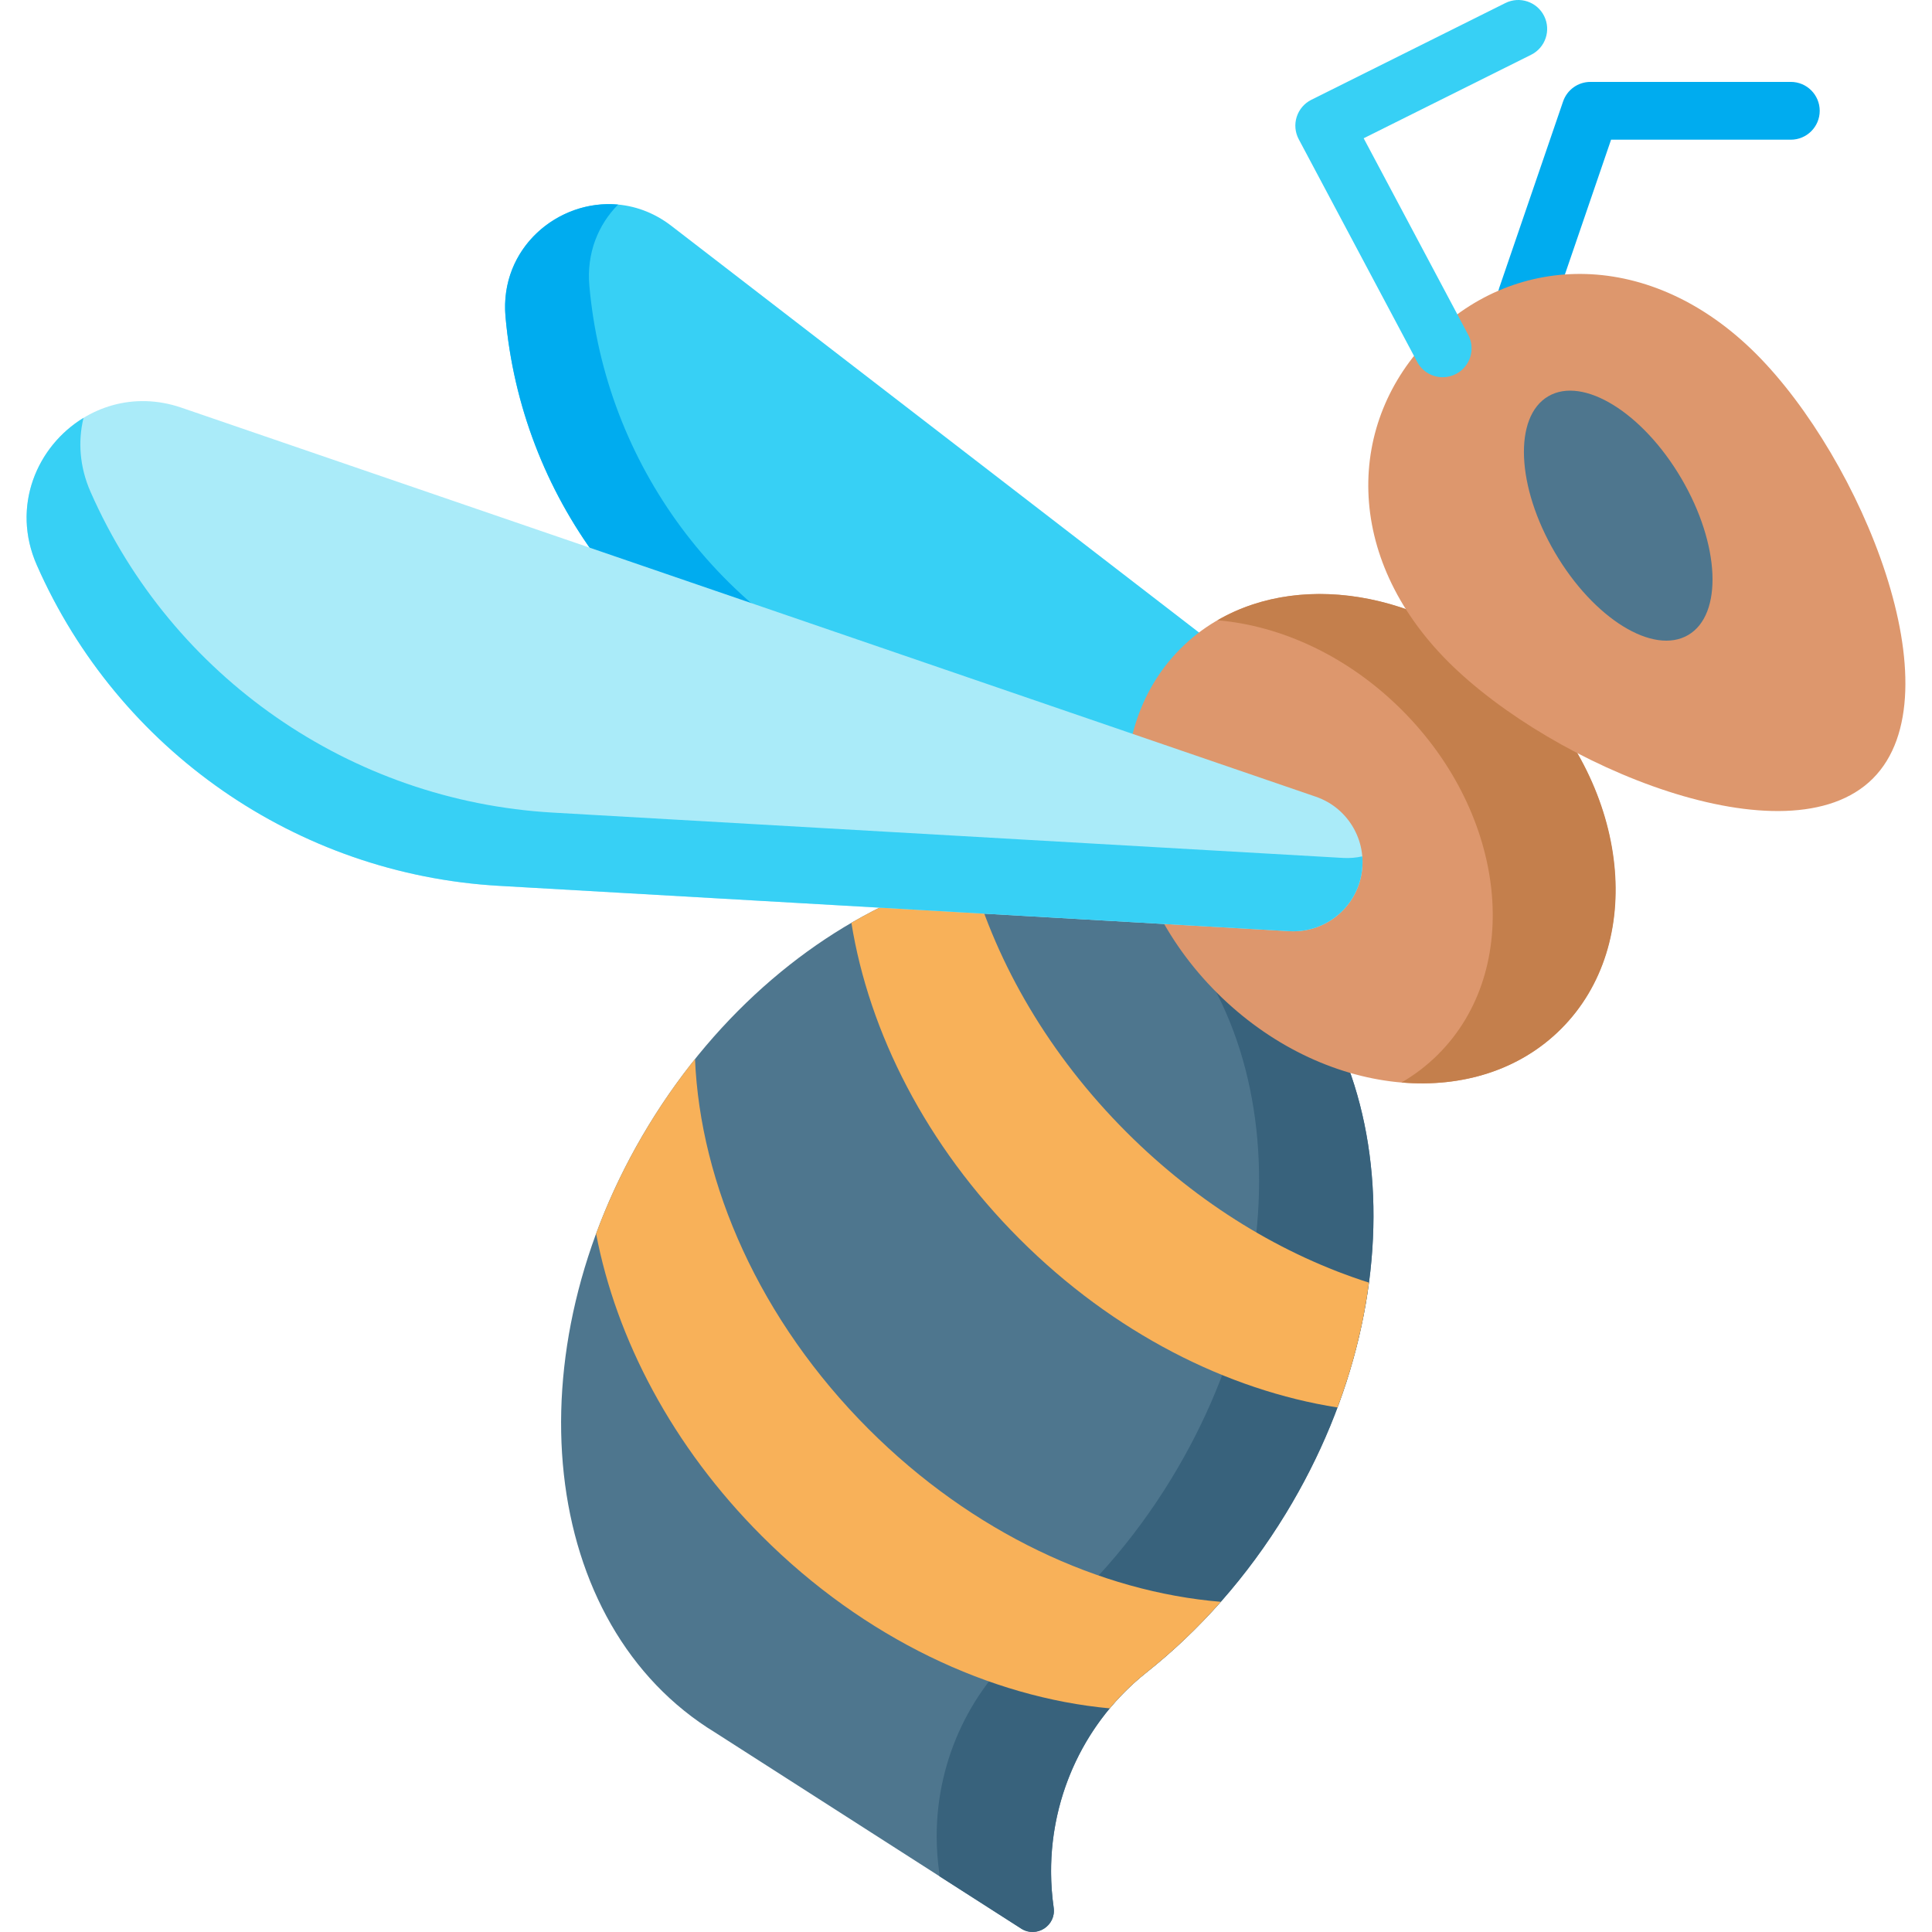 <?xml version="1.0" encoding="iso-8859-1"?>
<!-- Generator: Adobe Illustrator 19.0.0, SVG Export Plug-In . SVG Version: 6.00 Build 0)  -->
<svg xmlns="http://www.w3.org/2000/svg" xmlns:xlink="http://www.w3.org/1999/xlink" version="1.1" id="Layer_1" x="0px" y="0px" viewBox="0 0 512 512" style="enable-background:new 0 0 512 512;" xml:space="preserve" width="512" height="512">
<g id="XMLID_88_">
	<g id="XMLID_90_">
		<g id="XMLID_91_">
			<path id="XMLID_1863_" style="fill:#37D0F5;" d="M313.051,230.481l37.544-37.544L177.919,59.854     c-18.887-14.556-46.059,0.331-43.956,24.084l0,0c4.185,47.273,34.521,88.208,78.531,105.967L313.051,230.481z"/>
			<path id="XMLID_92_" style="fill:#00ACEF;" d="M325.291,218.237l-12.241,12.241l-100.552-40.572     c-22.001-8.882-40.592-23.553-54.201-41.92s-22.236-40.419-24.329-64.053c-1.613-18.193,13.966-31.19,29.832-29.719     c-5.237,5.299-8.382,12.803-7.616,21.501c2.093,23.635,10.72,45.687,24.329,64.053c13.609,18.356,32.2,33.038,54.201,41.909     L325.291,218.237z"/>
		</g>
		<path id="XMLID_1606_" style="fill:#4E768E;" d="M323.131,240.097c-46.621-28.429-114.317-2.437-151.204,58.054    c-36.887,60.491-28.995,132.575,17.626,161.004l81.065,51.94c4.063,2.603,9.305-0.77,8.619-5.546v0    c-3.398-23.666,5.872-47.471,24.602-62.331c13.951-11.068,26.632-25.25,36.917-42.117    C377.643,340.61,369.752,268.526,323.131,240.097z"/>
		<path id="XMLID_96_" style="fill:#38627C;" d="M340.754,401.099c-10.277,16.873-22.966,31.052-36.914,42.115    c-16.171,12.836-25.294,32.331-25.294,52.655c0,3.22,0.231,6.449,0.692,9.679c0.682,4.772-4.562,8.148-8.62,5.548l-21.645-13.864    c0.01-0.304-0.01-0.629-0.052-0.954c-0.461-3.23-0.692-6.46-0.692-9.669c0-20.323,9.124-39.818,25.294-52.655    c13.958-11.074,26.637-25.252,36.924-42.126c36.882-60.488,28.996-132.565-17.628-160.995c-1.059-0.65-2.129-1.258-3.209-1.846    c11.829,1.175,23.197,4.803,33.527,11.106C369.75,268.524,377.646,340.611,340.754,401.099z"/>
		<path id="XMLID_1597_" style="fill:#F8B159;" d="M298.529,300.031c19.243,19.243,41.622,32.665,64.261,39.88    c-1.438,10.93-4.204,22.061-8.335,33.087c-29.164-4.59-59.338-19.74-84.246-44.648c-24.782-24.782-39.902-54.777-44.581-83.793    c10.307-5.992,21.015-10.382,31.745-13.029C264.219,255.591,278.085,279.587,298.529,300.031z"/>
		<path id="XMLID_1596_" style="fill:#F8B159;" d="M230.227,378.76c27.504,27.504,61.414,43.098,93.3,45.738    c-6.155,6.97-12.769,13.229-19.688,18.724c-2.002,1.587-3.9,3.278-5.688,5.065c-1.431,1.431-2.781,2.914-4.064,4.449    c-31.552-2.914-65.003-18.479-92.18-45.656c-23.744-23.744-38.612-52.271-43.936-80.138c3.581-9.736,8.231-19.399,13.956-28.786    c3.782-6.199,7.883-12.035,12.258-17.493C185.586,313.905,201.336,349.87,230.227,378.76z"/>
		
			<ellipse id="XMLID_1595_" transform="matrix(0.707 -0.707 0.707 0.707 -50.745 322.006)" style="fill:#DD976D;" cx="363.323" cy="222.258" rx="57.696" ry="71.281"/>
		<path id="XMLID_97_" style="fill:#C47F4C;" d="M413.721,272.666c-10.969,10.969-26.27,15.573-42.304,14.199    c3.513-2.035,6.775-4.52,9.732-7.477c22.536-22.526,18.226-63.362-9.606-91.194c-14.283-14.294-31.996-22.379-48.9-23.816    c23.281-13.528,57.29-7.11,81.473,17.083C431.958,209.294,436.258,250.13,413.721,272.666z"/>
		<g id="XMLID_98_">
			<path id="XMLID_99_" style="fill:#00ACEF;" d="M404.539,86.487c-0.824,0-1.66-0.134-2.483-0.415     c-4-1.371-6.133-5.725-4.763-9.726l16.944-49.465c1.061-3.096,3.972-5.175,7.244-5.175h53.105c4.229,0,7.657,3.428,7.657,7.657     s-3.428,7.657-7.657,7.657h-47.635l-15.17,44.29C410.693,84.488,407.72,86.487,404.539,86.487z"/>
		</g>
		<path id="XMLID_1587_" style="fill:#DD976D;" d="M465.377,93.769c27.837,27.837,53.486,90.017,30.954,112.548    c-22.532,22.532-84.711-3.117-112.548-30.954s-27.051-63.582-4.519-86.114C401.795,66.718,437.54,65.932,465.377,93.769z"/>
		<g id="XMLID_100_">
			
				<ellipse id="XMLID_1584_" transform="matrix(0.863 -0.506 0.506 0.863 -10.147 235.716)" style="fill:#4E768E;" cx="428.632" cy="136.529" rx="19.41" ry="36.651"/>
		</g>
		<g id="XMLID_101_">
			<path id="XMLID_941_" style="fill:#AAEBF9;" d="M348.701,211.134L48.088,108.038c-25.494-8.743-49.193,17.039-38.337,41.708l0,0     c21.605,49.097,68.913,81.935,122.465,85.006l209.49,12.016c8.817,0.506,16.741-5.349,18.848-13.926v0     C362.817,223.629,357.675,214.212,348.701,211.134z"/>
			<path id="XMLID_103_" style="fill:#37D0F5;" d="M361.085,228.456c0,1.45-0.174,2.92-0.531,4.39     c-2.103,8.576-10.036,14.426-18.846,13.925l-209.496-12.016c-26.779-1.531-51.986-10.515-73.211-25.248     c-21.215-14.732-38.448-35.212-49.25-59.766c-6.83-15.518,0.02-31.475,12.384-39c-1.491,6.136-1.082,12.915,1.858,19.602     c10.801,24.554,28.025,45.033,49.25,59.755c21.225,14.732,46.442,23.706,73.211,25.248l209.496,12.016     c1.736,0.102,3.441-0.051,5.064-0.418C361.064,227.445,361.085,227.946,361.085,228.456z"/>
		</g>
	</g>
	<g id="XMLID_104_">
		<path id="XMLID_105_" style="fill:#37D0F5;" d="M382.334,99.971c-2.741,0-5.391-1.476-6.767-4.063l-31.391-59.014    c-0.97-1.825-1.163-3.962-0.533-5.93c0.63-1.967,2.028-3.596,3.876-4.518l51.422-25.64c3.785-1.887,8.383-0.348,10.269,3.436    c1.887,3.785,0.349,8.382-3.436,10.269l-44.387,22.133l27.699,52.073c1.986,3.734,0.569,8.371-3.164,10.356    C384.777,99.682,383.546,99.971,382.334,99.971z"/>
	</g>
</g>















</svg>
